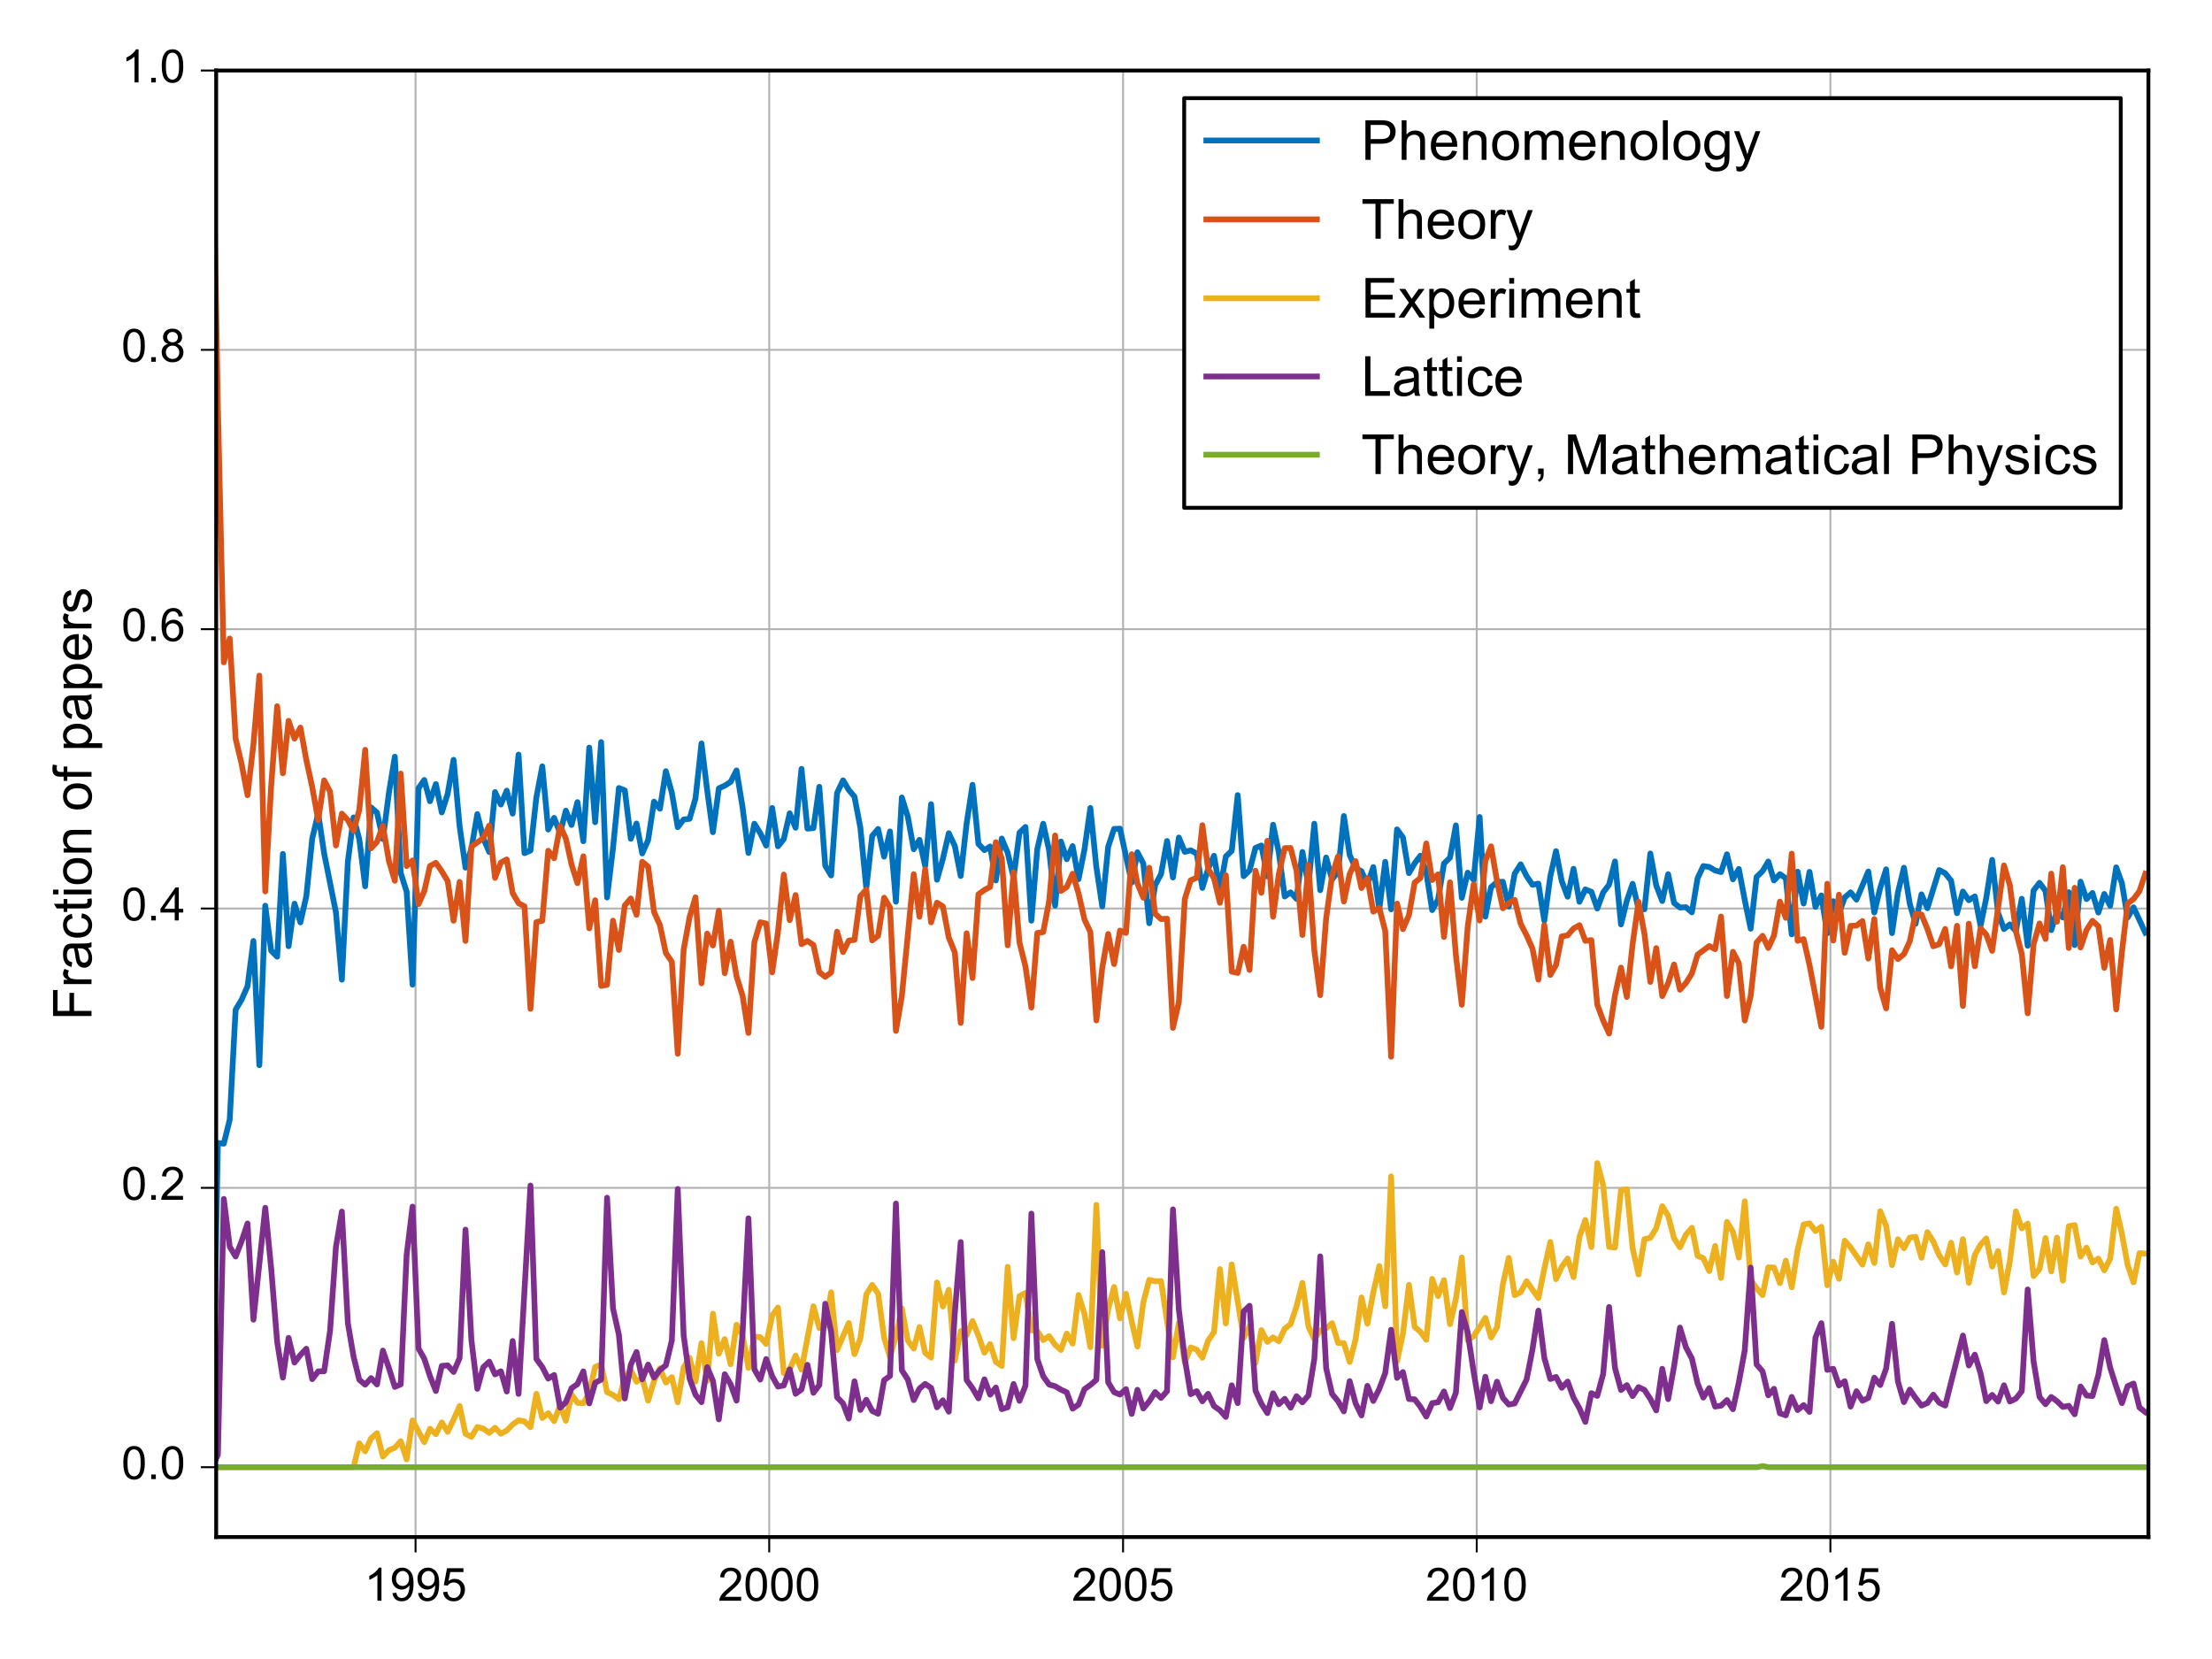 <svg xmlns="http://www.w3.org/2000/svg" xmlns:xlink="http://www.w3.org/1999/xlink" height="576" viewBox="0 0 576 432" width="768" stroke-linecap="butt" stroke-linejoin="round" xmlns:v="https://vecta.io/nano"><style><![CDATA[.B{stroke-linecap:butt}.C{stroke-linejoin:round}.D{stroke-linecap:square}.E{fill:none}.F{clip-path:url(#j)}.G{stroke-width:.5}.H{stroke:#000}.I{stroke:#b2b2b2}.J{stroke-width:1.5}.K{stroke-linejoin:miter}]]></style><g fill="#fff"><path d="M0 432h576V0H0z"/><path d="M56.293 400.24H559.44V18.36H56.293z"/></g><path d="M108.209 400.24V18.36" class="D E F G I"/><defs><path d="M0 0v4" id="A" class="B C G H"/></defs><use x="108.209" xlink:href="#A" y="400.24" class="G H"/><defs><path d="M37.25 0h-8.781v56q-3.172-3.016-8.328-6.047-5.156-3.031-9.25-4.547v8.5q7.375 3.469 12.891 8.391 5.516 4.938 7.813 9.578h5.656z" id="B" class="B C"/><path d="M5.469 16.547l8.453.781q1.063-5.953 4.094-8.641Q21.047 6 25.781 6q4.047 0 7.094 1.859 3.063 1.859 5.016 4.953 1.953 3.109 3.266 8.375 1.328 5.281 1.328 10.75 0 .578-.047 1.75-2.641-4.187-7.203-6.812-4.562-2.609-9.891-2.609-8.891 0-15.047 6.438-6.141 6.453-6.141 17 0 10.891 6.422 17.531Q17 71.875 26.656 71.875q6.984 0 12.766-3.766 5.797-3.75 8.797-10.719 3-6.953 3-20.141 0-13.719-2.984-21.844-2.969-8.125-8.859-12.375-5.875-4.25-13.781-4.25-8.406 0-13.734 4.656-5.312 4.672-6.391 13.109zm35.984 31.594q0 7.578-4.031 12.016-4.016 4.438-9.687 4.438-5.859 0-10.203-4.781-4.344-4.781-4.344-12.406 0-6.828 4.125-11.109 4.125-4.266 10.172-4.266 6.109 0 10.031 4.266 3.938 4.281 3.938 11.844z" id="C" class="B C"/><path d="M4.156 18.75l9.219.781q1.031-6.734 4.766-10.141Q21.875 6 27.156 6q6.344 0 10.734 4.781 4.391 4.797 4.391 12.703 0 7.516-4.219 11.859Q33.844 39.703 27 39.703q-4.25 0-7.672-1.937-3.406-1.922-5.359-5l-8.25 1.078 6.922 36.766H48.25v-8.406H19.672l-3.844-19.234q6.438 4.5 13.516 4.5 9.375 0 15.813-6.5 6.453-6.5 6.453-16.703 0-9.719-5.656-16.797-6.891-8.687-18.797-8.687-9.766 0-15.953 5.469-6.172 5.469-7.047 14.5z" id="D" class="B C"/></defs><g transform="matrix(.12 0 0 -.12 94.863 416.829)"><use xlink:href="#B"/><use x="55.615" xlink:href="#C"/><use x="111.23" xlink:href="#C"/><use x="166.846" xlink:href="#D"/></g><g class="G"><path d="M200.302 400.24V18.36" class="D E F I"/><use x="200.302" xlink:href="#A" y="400.24" class="H"/></g><defs><path d="M50.344 8.453V0H3.031q-.094 3.172 1.016 6.109 1.813 4.828 5.781 9.516 3.984 4.688 11.516 10.844 11.672 9.563 15.766 15.156 4.109 5.594 4.109 10.578 0 5.219-3.75 8.797-3.734 3.594-9.734 3.594-6.344 0-10.156-3.812-3.812-3.797-3.859-10.531l-9.031.922q.922 10.109 6.969 15.406 6.063 5.297 16.281 5.297 10.297 0 16.297-5.719Q50.25 60.453 50.25 52q0-4.297-1.766-8.453-1.75-4.141-5.828-8.734-4.078-4.594-13.547-12.594-7.922-6.641-10.172-9.016-2.234-2.359-3.703-4.75z" id="E" class="B C"/><path d="M4.156 35.297q0 12.703 2.609 20.438 2.609 7.75 7.75 11.938 5.156 4.203 12.969 4.203 5.766 0 10.109-2.328 4.344-2.312 7.172-6.687 2.844-4.359 4.453-10.641 1.609-6.266 1.609-16.922 0-12.594-2.594-20.328Q45.656 7.234 40.5 3q-5.141-4.219-13.016-4.219-10.344 0-16.25 7.422-7.078 8.938-7.078 29.094zm9.031 0q0-17.625 4.125-23.469Q21.438 6 27.484 6q6.063 0 10.188 5.859 4.125 5.859 4.125 23.438 0 17.688-4.125 23.484-4.125 5.813-10.281 5.813-6.047 0-9.672-5.125-4.531-6.531-4.531-24.172z" id="F" class="B C"/></defs><g transform="matrix(.12 0 0 -.12 186.956 416.829)"><use xlink:href="#E"/><use x="55.615" xlink:href="#F"/><use x="111.23" xlink:href="#F"/><use x="166.846" xlink:href="#F"/></g><g class="G"><path d="M292.445 400.24V18.36" class="D E F I"/><use x="292.445" xlink:href="#A" y="400.24" class="H"/></g><g transform="matrix(.12 0 0 -.12 279.098 416.829)"><use xlink:href="#E"/><use x="55.615" xlink:href="#F"/><use x="111.23" xlink:href="#F"/><use x="166.846" xlink:href="#D"/></g><g class="G"><path d="M384.537 400.24V18.36" class="D E F I"/><use x="384.537" xlink:href="#A" y="400.24" class="H"/></g><g transform="matrix(.12 0 0 -.12 371.191 416.829)"><use xlink:href="#E"/><use x="55.615" xlink:href="#F"/><use x="111.23" xlink:href="#B"/><use x="166.846" xlink:href="#F"/></g><g class="G"><path d="M476.63 400.24V18.36" class="D E F I"/><use x="476.63" xlink:href="#A" y="400.24" class="H"/></g><g transform="matrix(.12 0 0 -.12 463.283 416.829)"><use xlink:href="#E"/><use x="55.615" xlink:href="#F"/><use x="111.23" xlink:href="#B"/><use x="166.846" xlink:href="#D"/></g><path d="M56.293 382.055H559.44" class="D E F G I"/><defs><path d="M0 0h-4" id="G" class="B C G H"/></defs><use x="56.293" xlink:href="#G" y="382.055" class="G H"/><defs><path d="M9.078 0v10.016h10.016V0z" id="H" class="B C"/></defs><g transform="matrix(.12 0 0 -.12 31.613 385.157)"><use xlink:href="#F"/><use x="55.615" xlink:href="#H"/><use x="83.398" xlink:href="#F"/></g><g class="G"><path d="M56.293 309.316H559.44" class="D E F I"/><use x="56.293" xlink:href="#G" y="309.316" class="H"/></g><g transform="matrix(.12 0 0 -.12 31.613 312.418)"><use xlink:href="#F"/><use x="55.615" xlink:href="#H"/><use x="83.398" xlink:href="#E"/></g><g class="G"><path d="M56.293 236.577H559.44" class="D E F I"/><use x="56.293" xlink:href="#G" y="236.577" class="H"/></g><defs><path d="M32.328 0v17.141H1.266v8.063l32.672 46.375h7.172V25.203h9.672v-8.062h-9.672V0zm0 25.203v32.266L9.906 25.203z" id="I" class="B C"/></defs><g transform="matrix(.12 0 0 -.12 31.613 239.679)"><use xlink:href="#F"/><use x="55.615" xlink:href="#H"/><use x="83.398" xlink:href="#I"/></g><g class="G"><path d="M56.293 163.838H559.44" class="D E F I"/><use x="56.293" xlink:href="#G" y="163.838" class="H"/></g><defs><path d="M49.75 54.047l-8.734-.672q-1.172 5.172-3.312 7.516-3.578 3.766-8.797 3.766-4.203 0-7.375-2.344-4.141-3.031-6.547-8.844-2.391-5.812-2.484-16.547 3.172 4.828 7.766 7.172 4.594 2.344 9.625 2.344 8.781 0 14.953-6.469 6.188-6.469 6.188-16.719 0-6.75-2.906-12.531-2.906-5.781-7.984-8.859-5.078-3.078-11.531-3.078-10.984 0-17.922 8.078Q3.766 14.938 3.766 33.5q0 20.75 7.656 30.172 6.688 8.203 18.016 8.203 8.453 0 13.844-4.734 5.406-4.734 6.469-13.094zM13.875 23.188q0-4.531 1.922-8.687 1.922-4.141 5.391-6.328Q24.656 6 28.469 6q5.563 0 9.563 4.484 4.016 4.5 4.016 12.219 0 7.422-3.969 11.688-3.953 4.281-9.953 4.281-5.953 0-10.109-4.281-4.141-4.266-4.141-11.203z" id="J" class="B C"/></defs><g transform="matrix(.12 0 0 -.12 31.613 166.94)"><use xlink:href="#F"/><use x="55.615" xlink:href="#H"/><use x="83.398" xlink:href="#J"/></g><g class="G"><path d="M56.293 91.099H559.44" class="D E F I"/><use x="56.293" xlink:href="#G" y="91.099" class="H"/></g><defs><path d="M17.672 38.813q-5.469 2.016-8.109 5.719-2.625 3.719-2.625 8.891 0 7.813 5.609 13.125 5.625 5.328 14.938 5.328 9.375 0 15.094-5.453 5.719-5.437 5.719-13.25 0-4.984-2.625-8.672-2.609-3.672-7.922-5.687 6.594-2.141 10.031-6.937 3.438-4.781 3.438-11.422 0-9.172-6.5-15.422-6.484-6.25-17.078-6.25-10.594 0-17.094 6.266-6.5 6.281-6.5 15.656 0 6.984 3.547 11.688 3.547 4.719 10.078 6.422zm-1.75 14.906q0-5.078 3.266-8.312 3.281-3.219 8.5-3.219 5.078 0 8.328 3.188 3.25 3.203 3.25 7.844 0 4.844-3.359 8.141-3.344 3.297-8.312 3.297-5.031 0-8.359-3.234-3.312-3.219-3.312-7.703zm-2.828-33.062q0-3.766 1.781-7.281 1.781-3.516 5.297-5.453Q23.688 6 27.734 6q6.297 0 10.391 4.047 4.109 4.063 4.109 10.313 0 6.344-4.219 10.5-4.219 4.156-10.578 4.156-6.203 0-10.281-4.109-4.062-4.094-4.062-10.25z" id="K" class="B C"/></defs><g transform="matrix(.12 0 0 -.12 31.613 94.201)"><use xlink:href="#F"/><use x="55.615" xlink:href="#H"/><use x="83.398" xlink:href="#K"/></g><g class="G"><path d="M56.293 18.36H559.44" class="D E F I"/><use x="56.293" xlink:href="#G" y="18.36" class="H"/></g><g transform="matrix(.12 0 0 -.12 31.613 21.462)"><use xlink:href="#B"/><use x="55.615" xlink:href="#H"/><use x="83.398" xlink:href="#F"/></g><defs><path d="M8.203 0v71.578H56.5v-8.437H17.672V40.969h33.594v-8.453H17.672V0z" id="L" class="B C"/><path d="M6.5 0v51.859h7.906V44q3.031 5.516 5.594 7.266 2.563 1.766 5.641 1.766 4.438 0 9.031-2.828l-3.031-8.156q-3.219 1.906-6.437 1.906-2.891 0-5.187-1.734-2.297-1.734-3.266-4.812-1.469-4.687-1.469-10.25V0z" id="M" class="B C"/><path d="M40.438 6.391Q35.547 2.25 31.031.531q-4.516-1.703-9.687-1.703-8.547 0-13.141 4.172-4.594 4.172-4.594 10.672 0 3.813 1.734 6.953 1.734 3.156 4.547 5.063 2.813 1.906 6.328 2.875 2.578.688 7.813 1.328 10.641 1.266 15.672 3.016.047 1.813.047 2.297 0 5.375-2.5 7.578-3.359 2.969-10 2.969-6.203 0-9.156-2.172-2.953-2.172-4.375-7.687l-8.594 1.172q1.172 5.516 3.859 8.906 2.688 3.391 7.766 5.219 5.078 1.844 11.766 1.844 6.641 0 10.781-1.562 4.156-1.562 6.109-3.937 1.953-2.359 2.734-5.984.438-2.234.438-8.094V21.734q0-12.266.563-15.516.563-3.234 2.234-6.219h-9.187q-1.359 2.734-1.75 6.391zm-.734 19.641q-4.797-1.953-14.359-3.328-5.422-.781-7.672-1.766-2.234-.969-3.469-2.844-1.219-1.875-1.219-4.172 0-3.516 2.656-5.859 2.672-2.344 7.797-2.344 5.078 0 9.031 2.219 3.953 2.219 5.813 6.078 1.422 2.984 1.422 8.781z" id="N" class="B C"/><path d="M40.438 19l8.641-1.125q-1.422-8.937-7.266-14-5.828-5.047-14.328-5.047-10.641 0-17.109 6.953-6.469 6.969-6.469 19.953 0 8.391 2.781 14.688 2.781 6.313 8.469 9.453 5.688 3.156 12.391 3.156 8.438 0 13.813-4.281 5.375-4.266 6.891-12.125l-8.547-1.328q-1.219 5.234-4.328 7.859-3.094 2.641-7.5 2.641-6.641 0-10.797-4.766-4.141-4.75-4.141-15.047 0-10.453 4-15.187 4.016-4.734 10.453-4.734 5.172 0 8.641 3.172Q39.5 12.406 40.438 19z" id="O" class="B C"/><path d="M25.781 7.859L27.047.094q-3.703-.781-6.641-.781-4.781 0-7.422 1.516-2.625 1.516-3.703 3.984-1.078 2.469-1.078 10.375v29.828H1.766v6.844h6.438v12.844l8.734 5.266V51.859h8.844v-6.844h-8.844V14.703q0-3.766.469-4.844.469-1.062 1.516-1.703 1.047-.641 3-.641 1.469 0 3.859.344z" id="P" class="B C"/><path d="M6.641 61.469v10.109h8.797V61.469zM6.641 0v51.859h8.797V0z" id="Q" class="B C"/><path d="M3.328 25.922q0 14.406 8 21.344 6.688 5.766 16.313 5.766 10.688 0 17.469-7.016 6.797-7 6.797-19.359 0-10-3-15.75-3-5.734-8.75-8.906-5.734-3.172-12.516-3.172-10.891 0-17.609 6.984-6.703 6.984-6.703 20.109zm9.031 0q0-9.953 4.344-14.906 4.344-4.953 10.938-4.953 6.547 0 10.891 4.969 4.344 4.984 4.344 15.188 0 9.625-4.375 14.578-4.375 4.953-10.859 4.953-6.594 0-10.937-4.937-4.344-4.922-4.344-14.891z" id="R" class="B C"/><path d="M6.594 0v51.859H14.5v-7.375q5.719 8.547 16.5 8.547 4.688 0 8.625-1.687 3.938-1.687 5.891-4.422 1.953-2.734 2.734-6.484.484-2.453.484-8.547V0h-8.797v31.547q0 5.375-1.031 8.031-1.016 2.656-3.625 4.234-2.609 1.594-6.125 1.594-5.625 0-9.703-3.562-4.078-3.562-4.078-13.516V0z" id="S" class="B C"/><path d="M8.688 0v45.016H.922v6.844h7.766v5.516q0 5.219.938 7.766 1.266 3.422 4.453 5.531 3.203 2.125 8.969 2.125 3.719 0 8.203-.875l-1.312-7.656q-2.734.484-5.187.484-4 0-5.656-1.719-1.656-1.703-1.656-6.391v-4.781h10.109v-6.844H17.438V0z" id="T" class="B C"/><path d="M6.594-19.875v71.734h8v-6.734q2.844 3.953 6.406 5.922 3.563 1.984 8.641 1.984 6.641 0 11.719-3.422 5.078-3.422 7.656-9.656 2.594-6.219 2.594-13.641 0-7.953-2.859-14.328-2.844-6.375-8.297-9.766Q35.016-1.172 29-1.172q-4.391 0-7.891 1.859-3.484 1.859-5.734 4.688v-25.25zm7.953 45.516q0-10.016 4.047-14.797 4.063-4.781 9.828-4.781 5.859 0 10.031 4.953 4.172 4.953 4.172 15.359 0 9.906-4.078 14.828-4.078 4.938-9.734 4.938-5.625 0-9.953-5.25-4.312-5.25-4.312-15.25z" id="U" class="B C"/><path d="M42.094 16.703l9.078-1.125q-2.141-7.953-7.953-12.359-5.812-4.391-14.844-4.391-11.375 0-18.047 7-6.672 7.016-6.672 19.656 0 13.094 6.734 20.313 6.75 7.234 17.484 7.234 10.406 0 17-7.078 6.594-7.078 6.594-19.922 0-.781-.047-2.344H12.75q.484-8.547 4.828-13.094 4.344-4.531 10.844-4.531 4.828 0 8.25 2.531 3.422 2.547 5.422 8.109zM13.234 30.906h28.953q-.578 6.547-3.312 9.813-4.203 5.078-10.891 5.078-6.062 0-10.187-4.047-4.125-4.047-4.562-10.844z" id="V" class="B C"/><path d="M3.078 15.484l8.688 1.359q.734-5.219 4.078-8 3.344-2.781 9.359-2.781 6.047 0 8.969 2.453 2.938 2.469 2.938 5.797 0 2.969-2.594 4.688-1.797 1.172-8.984 2.969-9.656 2.453-13.391 4.234-3.734 1.781-5.672 4.922-1.922 3.156-1.922 6.969 0 3.453 1.578 6.406 1.594 2.969 4.328 4.922 2.047 1.5 5.578 2.547 3.547 1.063 7.609 1.063 6.094 0 10.703-1.766 4.625-1.75 6.813-4.766 2.203-3 3.031-8.016l-8.594-1.172q-.578 4-3.391 6.234-2.812 2.25-7.937 2.25-6.047 0-8.641-2-2.594-2-2.594-4.687 0-1.703 1.078-3.078 1.078-1.406 3.375-2.344 1.313-.484 7.766-2.234 9.328-2.5 13-4.094 3.688-1.578 5.781-4.609 2.109-3.016 2.109-7.516 0-4.391-2.562-8.281-2.562-3.875-7.406-6-4.828-2.125-10.922-2.125-10.109 0-15.406 4.203-5.297 4.203-6.766 12.453z" id="W" class="B C"/></defs><g transform="matrix(0 -.14 -.14 0 23.83 265.712)"><use xlink:href="#L"/><use x="61.084" xlink:href="#M"/><use x="94.385" xlink:href="#N"/><use x="150" xlink:href="#O"/><use x="200" xlink:href="#P"/><use x="227.783" xlink:href="#Q"/><use x="250" xlink:href="#R"/><use x="305.615" xlink:href="#S"/><use x="361.23" xlink:href="#AS"/><use x="389.014" xlink:href="#R"/><use x="444.629" xlink:href="#T"/><use x="472.412" xlink:href="#AS"/><use x="500.195" xlink:href="#U"/><use x="555.811" xlink:href="#N"/><use x="611.426" xlink:href="#U"/><use x="667.041" xlink:href="#V"/><use x="722.656" xlink:href="#M"/><use x="755.957" xlink:href="#W"/></g><g class="D E"><g class="J"><path d="M45.997 382.055h7.718l1.513-3.869 1.513-80.56 1.537.183 1.537-6.243 1.538-28.653 1.538-2.546 1.563-3.547 1.538-11.791 1.539 32.342 1.539-41.535 1.538 11.701 1.563 1.581 1.488-26.763 1.488 24.035 1.537-11.072 1.537 4.869 1.538-6.79 1.538-15.006 1.563-6.596 1.538 10.393 3.079 15.404 1.538 17.512 1.563-30.707 1.488-11.544 1.488 5.642 1.537 12.295 1.537-20.55 1.538 1.372 1.538 6.883 1.563-12.018 1.538-9.439 1.539 30.291 1.539 4.847 1.538 24.227 1.563-51.166 1.488-2.133 1.488 5.536 1.537-4.466 1.537 7.379 1.538-4.852 1.538-8.856 1.563 17.256 1.538 10.836 1.539-4.976 1.539-8.98 1.538 6.263 1.563 3.62 1.513-15.615 1.513 3.254 1.537-3.622 1.537 5.99 1.538-15.375 1.538 25.667 1.563-.689 1.538-13.858 1.539-8.071 1.539 16.465 1.538-3.045 1.563 3.937 1.488-5.82 1.488 3.738 1.537-5.953 1.537 10.186 1.538-24.384 1.538 19.431 1.563-20.855 1.538 40.46 1.539-12.791 1.539-15.719 1.538.604 1.563 12.617 1.488-3.982 1.488 7.802 1.537-3.473 1.537-10.025 1.538 1.848 1.538-9.767 1.563 5.609 1.538 8.962 1.539-2.005 1.539-.174 1.538-5.284 1.563-14.337 1.488 12.236 1.488 10.877 1.537-11.419 1.537-.709 1.538-.967 1.538-2.998 1.563 9.547 1.538 11.941 1.539-7.605 1.539 2.454 1.538 3.228 1.563-9.784 1.513 9.975 1.513-1.873 1.537-6.728 1.537 3.779 1.538-15.337 1.538 15.555 1.563-.138 1.538-10.745 1.539 20.527 1.539 2.561 1.538-21.454 1.563-3.326 1.488 2.504 1.488 1.773 1.537 8.068 1.537 15.77 1.538-13.645 1.538-1.799 1.563 7.211 1.538-6.573 1.539 18.313 1.539-27.148 1.538 4.917 1.563 8.555 1.488-2.454 1.488 6.836 1.537-16.114 1.537 19.674 1.538-5.437 1.538-6.677 1.563 3.311 1.538 7.837 1.539-13.633 1.539-10.128 1.538 15.386 1.563 1.636 1.488-.96 1.488 8.857 1.537-10.921 1.537 3.68 1.538 6.53 1.538-11.729 1.563-1.502 1.538 24.412 1.539-18.664 1.539-6.585 1.538 6.916 1.563 14.421 1.513-16.704 1.513 4.604 1.537-3.409 1.537 8.621 1.538-7.695 1.538-10.857 1.563 15.397 1.538 10.25 1.539-15.554 1.539-4.631 1.538-.082 3.051 14.053 1.488-7.901 1.537 2.93 1.537 15.551 1.538-9.945 1.538-2.838 1.563-8.628 1.538 9.504 1.539-10.411 1.539 3.732 1.538-.399 1.563.845 1.488 8.951 1.488-4.97 1.537-3.41 1.537 8.89 1.538-8.691 1.538-1.492 1.563-14.499 1.538 21.114 1.539-1.491 1.539-5.869 1.538-.634 1.563 8.039 1.488-13.444 1.487 7.182 1.537 11.511 1.538-1.092 1.538 1.708 1.538-12.224 1.563 8.707 1.538-16.064 1.538 17.315 1.539-8.517 1.539 5.727 1.563-2.023 1.513-14.503 1.512 10.145 1.537 3.453 1.538.78 1.538 3.459 1.538-4.537 1.563 11.018 1.538-12.387 1.538 12.371 1.539-20.825 1.539 2.095 1.563 9.304 1.488-2.544 1.487-2.003 1.537 4.345 1.538 9.831 1.538-2.757 1.538-9.366 1.563-1.549 1.538-8.395 1.538 18.874 1.539-6.563 1.539 1.865 1.563-16.358 1.488 25.962 1.487-7.687 1.537-1.314 1.538-.11 1.538 6.466 1.538-8.553 1.563-2.444 1.538 3.069 1.538 2.263 1.539-.297 1.539 9.649 1.563-11.567 1.488-6.543 1.487 7.811 1.537 4.058 1.538-7.273 1.538 8.606 1.538-3.244 1.563.628 1.538 4.361 1.538-4.195 1.539-2.018 1.539-6.056 1.563 16.409 1.513-6.155 1.512-4.426 1.537 6.502 1.538.143 1.538-14.539 1.538 8.316 1.563 4.061 1.538-6.991 1.538 7.497 1.539 1.194 1.539-.092 1.563 1.339 1.488-8.895 1.487-3.154 1.537.225 1.538.918 1.538.416 1.538-4.639 1.563 6.529 1.538-2.702 1.538 8.098 1.539 7.46 1.539-13.475 1.563-1.516 1.488-2.503 1.487 4.928 1.537-1.632 1.538 1.06 1.538 14.621 1.538-16.335 1.563 8.29 1.538-8.234 1.538 9.119 1.539-2.989 1.539 9.874 1.563-8.373 1.488 3.149 1.487-4.111 1.537-1.344 1.538 1.897 3.076-7.327 1.563 10.683 1.538-6.376 1.538-4.875 1.539 16.618 1.539-10.625 1.563-6.408 1.513 9.371 1.512 5.253 1.537-7.691 1.538 3.606 3.076-9.93 1.563.833 1.538 1.921 1.538 8.49 1.539-5.648 1.539 2.263 1.563-.994 1.488 7.674 1.487-7.229 1.537-9.953 1.538 13.78 1.538 4.232 1.538-1.214 1.563 1.753 1.538-8.428 1.538 12.258 1.539-14.42 1.539-1.989 1.563 2.11 1.488 10.215 1.487-4.804 1.537 1.511 1.538-6.592 1.538 13.779 1.538-16.523 1.563 4.537 1.538-1.587 1.538 5.106 1.539-4.857 1.539 3.086 1.563-10.003 1.488 4.112 1.487 8.959 1.537-2.669 3.076 6.615" stroke="#0072bd" class="F"/><path d="M45.997 18.36h7.718l1.513 3.869 1.513 83.807 1.537 66.432 1.537-6.194 1.538 26.095 1.538 6.471 1.563 8.229 1.538-13.265 1.539-17.879 1.539 56.21 1.538-27.444 1.563-20.787 1.488 17.469L75.15 187.7l1.537 4.647 1.537-2.887 1.538 8.41 1.538 7.081 1.563 8.627 1.538-10.374 1.539 2.916 1.539 14.05 1.538-8.298 1.563 1.681 1.488 2.789 1.488-5.438 1.537-15.656 1.537 25.652 1.538-1.685 1.538-4.171 1.563 9.138 1.538 5.17 1.539-27.913 1.539 24.088 1.538-1.463 1.563 11.362 1.488-3.342 1.488-6.577 1.537-.834 1.537 2.212 1.538 2.546 1.538 10.332 1.563-10.116 1.538 15.369 1.539-24.551 3.078-2.223 1.563-3.255 1.513 13.613 1.513-3.994 1.537-.812 1.537 8.751 1.538 2.651 1.538.806 1.563 26.7 1.538-22.59 1.539-.355 1.539-18.231 1.538 1.942 1.563-8.357 1.488 3.219 1.488 6.771 1.537 4.871 1.537-7.005 1.538 18.777 1.538-7.326 1.563 22.318 1.538-.302 1.539-16.697 1.539 7.63 1.538-11.598 1.563-1.817 1.488 4.278 1.488-13.836 1.537 1.295 1.537 11.784 1.538 3.42 1.538 7.275 1.563 2.285 1.538 23.941 1.539-27.126 1.539-8.463 1.538-5.146 1.563 22.398 1.488-12.943 1.488 3.088 1.537-9.072 1.537 16.281 1.538-8.193 1.538 9.018 1.563 5.033 1.538 9.711 1.539-23.602 1.539-5.227 1.538.346 1.563 12.704 1.513-10.578 1.513-14.889 1.537 11.86 1.537-6.524 1.538 12.796 1.538-.847 1.563 1.043 1.538 7.101 1.539 1.188 1.539-1.12 1.538-10.63 1.563 5.302 1.488-2.974 1.488-.193 1.537-11.392 1.537-1.704 1.538 13.242 1.538-1.195 1.563-9.932 1.538 2.556 1.539 32.139 1.539-9.049 3.102-31.766 1.488 11.077 1.488-12.346 1.537 13.812 1.537-5.13 1.538.984 1.538 8.091 1.563 3.871 1.538 18.366 1.539-23.34 1.539 11.663 1.538-21.822 1.563-1.124 1.488-.785 1.488-11.649 1.537 4.227 1.537 22.625 1.538-19.043 1.538 18.306 1.563 6.277 1.538 10.677 1.539-19.437 1.539-.228 1.538-8.052 1.563-17.107 1.513 14.471 1.513-1.027 1.537-3.477 1.537 5.131 1.538 6.782 1.538 3.256 1.563 23.043 1.538-13.737 1.539-8.78 1.539 7.835 1.538-8.733 1.563.61 1.488-20.505 1.488 7.645 1.537 3.71 1.537-7.81 1.538 11.967 1.538 1.389 1.563-.099 1.538 28.443 1.539-6.736 1.539-26.809 1.538-4.901 1.563-.651 1.488-13.692 1.488 11.371 1.537 2.456 1.537 6.394 1.538-7.198 1.538 25.117 1.563.344 1.538-6.826 1.539 6.031 1.539-25.841 1.538 5.769 1.563-13.553 1.488 19.78 1.487-11.06 1.537-6.809 1.538-.032 1.538 5.918 1.538 16.738 1.563-18.268 1.538 22.249 1.538 11.685 1.539-20.044 1.539-11.09 1.563-5.015 1.513 11.77 1.512-7.149 1.537-3.377 1.538 7.014 1.538-2.609 1.538 8.756 1.563-.964 1.538 5.983 1.538 32.751 1.539-39.873 1.539 6.657 1.563-3.661 1.488-8.474 1.487-1.179 1.537-9.015 1.538 9.536 1.538-1.487 1.538 16.322 1.563-14.257 1.538 18.99 1.538 12.921 1.539-20.391 1.539-10.96 1.563 9.399 1.488-15.524 1.487-3.788 1.537 8.991 1.538 7.148 1.538-1.339 1.538-.856 1.563 6.243 1.538 2.983 1.538 3.464 1.539 8.097 1.539-14.24 1.563 13.001 1.488-2.603 1.487-7.434 1.537-.284 1.538-1.769 1.538-.869 1.538 4.087 1.563-.203 1.538 16.801 1.538 4.152 1.539 3.388 1.539-10.018 1.563-7.167 1.513 7.649 1.512-13.79 1.537-10.988 1.538 8.329 1.538 12.538 1.538-8.81 1.563 12.503 1.538-3.38 1.538-4.858 1.539 6.583 1.539-1.741 1.563-2.489 1.488-4.903 3.024-2.255 1.538.819 1.538-8.503 1.538 20.71 1.563-11.518 1.538 2.971 1.538 14.927 1.539-6.367 1.539-13.927 1.563-1.776 1.488 3.183 1.487-3.279 1.537-8.805 1.538 4.238 1.538-16.733 1.538 22.703 1.563-.438 1.538 6.76 3.078 16.083 1.539-37.263 1.563 14.782 1.488-11.946 1.487 15.154 1.537-7.028 1.538-.063 1.538-1.194 1.538 9.772 1.563-10.296 1.538 17.948 1.538 5.326 1.539-15.15 1.539 2.302 1.563-1.287 1.513-3.319 1.512-7.223 1.537.223 1.538 3.749 1.538 4.538 1.538-.556 1.563-3.97 1.538 9.745 1.538-10.566 1.539 20.877 1.539-21.426 1.563 11.093 1.488-9.884 1.487 1.631 1.537 4.239 3.076-22.253 1.538 5.196 1.563 11.912 1.538 5.968 1.538 15.446 1.539-18.032 1.539-5.374 1.563 4.054 1.488-17.02 1.487 12.526 1.537-14.207 1.538 21.039 1.538-15.678 1.538 15.554 1.563-4.576 1.538-2.385 1.538 1.436 1.539 10.824 1.539-7.257 1.563 18.096 1.488-14.95 1.487-12.64 1.537-1.171 1.538-2.071 1.538-4.515" stroke="#d95319" class="F"/><path d="M45.997 382.055h46.074l1.488-6.211 1.537 2.078 1.537-3.392 1.538-1.346 1.538 6.11 1.563-1.666 1.538-.643 1.539-1.712 1.539 4.735 1.538-10.148 3.051 5.673 1.488-3.494 1.537 1.418 1.537-3.057 1.538 2.452 1.538-3.198 1.563-3.535 1.538 7.26 1.539.767 1.539-2.56 1.538.413 1.563 1.116 1.513-1.333 1.513 1.556 1.537-.84 1.537-1.578 1.538-1.06 1.538.262 1.563 1.516 1.538-8.701 1.539 6.301 1.539-1.231 1.538 2.04 1.563-4.092 1.488 4.015 1.488-6.86 1.537 2.165 1.537.135 1.538-2.742 1.538-6.742 1.563-.608 1.538 7.193 1.539.716 1.539 1.139 1.538-5.576 1.563-1.988 1.488 3.004 1.488-1.079 1.537 6.006 1.537-5.132 1.538-3.291 1.538 3.699 1.563-1.407 1.538 6.541 1.539-9.07 1.539-2.506 1.538 6.183 1.563-9.991 1.488 9.818 1.488-17.504 1.537 10.441 1.537-3.813 1.538 6.545 1.538-10.288 1.563 2.8 1.538 8.44 1.539-8.121 1.539.117 1.538 1.768 1.563-7.396 1.513-2.09 1.513 17.063 1.537-.959 1.537-3.607 1.538 3.669 3.102-16.493 1.538 5.69 1.539-.564 1.539-8.762 1.538 15.057 3.051-7.068 1.488 8.126 1.537-4.128 1.537-11.402 1.538-2.514 1.538 2.249 1.563 11.458 1.538 5.142 1.539-5.571 1.539-7.2 1.538 8.396 1.563 2.111 1.488-5.619 1.488 6.727 1.537 1.251 1.537-19.591 1.538 6.286 1.538-4.381 1.563 18.49 1.538-7.707 1.539 1.054 1.539-3.683 1.538 3.801 1.563 4.453 1.488-2.261 1.488 4.663 1.537 1.053 1.537-25.811 1.538 18.571 1.538-10.959 1.563-.812 1.538 9.703 1.539.214 1.539 2.347 1.538-1.022 1.563 2.247 1.513 1.347 1.513-4.279 1.537 2.624 1.537-12.682 1.538 4.924 1.538 8.691 1.563-37.08 1.538 36.712 1.539-9.549 1.539-5.767 1.538 8.179 1.563-6.407 1.488 7.214 1.488 6.536 1.537-11.506 1.537-5.866 1.538.381 1.538-.073 1.563 10.491 1.538 9.381 1.539-9.004 1.539 10.342 1.538-3.931 1.563.584 1.488 2.116 1.488-4.46 1.537-2.244 1.537-16.375 1.538 14.154 1.538-15.389 3.102 19.116 1.539-3.07 1.539 9.623 1.538-8.551 1.563 3.064 1.488-1.178 1.487 1.016 1.537-3.279 1.538-1.194 1.538-4.624 1.538-6.113 1.563 11.36 1.538 3.326 1.538-2.301 1.539-.532 1.539-1.365 1.563 5.135 1.513.095 1.512 4.876 1.537-5.863 1.538-10.932 1.538 6.852 1.538-8.156 1.563-6.88 1.538 10.488 1.538-33.834 1.539 48.163 1.539-7.243 1.563-12.662 1.488 10.945 1.487 1.25 1.537 2.108 1.538-15.872 1.538 4.482 1.538-4.157 1.563 11.487 1.538-6.593 1.538-10.79 1.539 21.599 1.539-1.114 1.563-2.321 1.488-2.438 1.487 5.109 1.537-2.596 1.538-11.239 1.538-6.887 1.538 9.702 1.563-.786 1.538-2.85 3.078 4.417 1.539-7.716 1.563-6.92 1.488 9.686 1.487-3.205 1.537-2.164 1.538 4.842 1.538-10.507 1.538-4.372 1.563 7.063 1.538-21.88 1.538 5.781 1.539 16.04 1.539.158 1.563-14.94 1.513-.225 1.512 15.367 1.537 6.82 1.538-9.198 1.538-.347 1.538-2.5 1.563-5.728 1.538 2.477 1.538 5.909 1.539 2.31 1.539-3.27 1.563-1.823 1.488 7.327 1.487.606 1.537 3.353 1.538-6.545 1.538 8.331 1.538-14.611 1.563 2.602 1.538 6.726 1.538-14.663 1.539 20.435 1.539 2.188 1.563 1.786 1.488-7.224 1.487.053 1.537 4.049 1.538-5.828 1.538 6.922 1.538-9.805 1.563-6.556 1.538-.294 1.538 2.006 1.539-1.109 1.539 15.229 1.563-6.132 1.488 4.461 1.487-9.933 1.537 1.752 3.076 4.489 1.538-5.311 1.563 4.879 1.538-13.482 1.538 3.825 1.539 10.205 1.539-6.728 1.563 2.346 1.513-2.787 1.512-.199 1.537 5.47 1.538-6.689 1.538 2.455 1.538 3.579 1.563 2.387 1.538-5.661 1.538 7.761 1.539-8.688 1.539 11.374 1.563-7.269 1.488-2.655 1.487-1.655 1.537 7.347 1.538-4.035 1.538 10.78 1.538-8.201 1.563-12.924 1.538 4.422 1.538-1.235 1.539 13.662 1.539-1.836 1.563-8.061 1.488 8.695 1.487-8.813 1.537 11.2 1.538-14.167 1.538-.299 1.538 8.199 1.563-2.312 1.538 3.846 1.538-1.017 1.539 3.063 1.539-3.044 1.563-12.998 1.488 6.545 1.487 8.109 1.537 4.512 1.538-7.599 1.538.127" stroke="#edb120" class="F"/><path d="M45.997 382.055h9.232l1.513-3.247 1.537-66.615 1.537 12.437 1.538 2.558 1.538-3.925 1.563-4.682 1.538 25.057 3.079-29.138 1.538 15.743 1.563 19.207 1.488 9.293 1.488-10.362 1.537 6.425 1.537-1.982 1.538-1.62 1.538 7.925 1.563-2.031 1.538-.02 1.539-10.503 1.539-21.867 1.538-9.214 1.563 29.026 1.488 8.756 1.488 6.008 1.537 1.283 1.537-1.71 1.538 1.658 1.538-8.823 1.563 4.545 1.538 4.911 1.539-.666 1.539-33.67 1.538-12.617 1.563 36.955 1.488 2.652 1.488 4.536 1.537 3.881 1.537-6.535 1.538-.147 1.538 1.722 1.563-3.605 1.538-33.466 1.539 28.761 1.539 12.699 1.538-5.612 1.563-1.48 1.513 3.335 1.513-.816 1.537 5.275 1.537-13.163 1.538 13.784 3.102-54.261 1.538 45.15 1.539 2.124 1.539 2.997 1.538-.937 1.563 8.511 1.488-1.414 1.488-3.65 1.537-1.082 1.537-3.316 1.538 8.349 1.538-5.364 1.563-.856 1.538-47.351 1.539 28.772 1.539 6.95 1.538 16.571 1.563-8.813 1.488-3.3 1.488 7.113 1.537-3.828 1.537 3.372 1.538-1.977 1.538-1.206 1.563-6.487 1.538-39.443 1.539 38.202 1.539 11.143 1.538 4.247 1.563 1.93 1.488-9.111 1.488 3.539 1.537 10.051 1.537-11.758 1.538 2.614 1.538 4.268 1.563-17.38 1.538-30.092 1.539 39.328 1.539 2.656 1.538-5.342 1.563 4.476 1.513 2.694 1.513-.301 1.537-4.174 1.537 6.352 1.538-1.129 1.538-6.417 1.563 7.295 1.538-2.046 1.539-21.151 1.539 7.321 1.538 17.027 1.563 1.611 1.488 3.951 1.488-9.706 1.537 7.451 1.537-2.664 1.538 2.917 1.538.746 1.563-8.737 1.538-1.126 1.539-44.881 1.539 43.397 1.538 2.389 1.563 5.398 1.488-3.004 1.488-1.217 1.537 1.051 1.537 5.047 1.538-1.833 1.538 2.966 1.563-25.672 1.538-18.495 1.539 35.918 1.539 2.148 1.538 2.635 1.563-4.964 1.488 4.005 1.488-1.871 1.537 5.641 1.537-.494 1.538-6.058 1.538 4.383 1.563-3.962 1.538-44.792 1.539 37.887 1.539 4.466 1.538 2.159 1.563.44 1.513.885 1.513.701 1.537 4.262 1.537-1.07 1.538-4.012 1.538-1.09 1.563-1.36 1.538-33.225 1.539 33.883 1.539 2.563 1.538.636 1.563-1.424 1.488 6.459 1.488-6.281 1.537 4.867 1.537-1.875 1.538-2.402 1.538 1.522 1.563-1.764 1.538-47.328 1.539 26.151 1.539 12.735 1.538 9.231 1.563-.778 1.488 2.626 1.488-1.941 1.537 3.198 1.537 1.091 1.538 1.735 1.538-8.236 1.563 4.628 1.538-23.877 1.539-1.47 1.539 22.088 1.538 3.416 1.563 2.45 1.488-5.158 1.487 2.861 1.537-1.422 1.538 2.318 1.538-3.001 1.538 1.599 1.563-1.8 1.538-9.512 1.538-26.699 1.539 29.094 1.539 6.728 1.563 1.903 1.513 2.638 1.512-7.872 1.537 5.787 1.538 3.137 1.538-7.701 1.538 3.937 1.563-3.173 1.538-4.083 1.538-11.288 1.539 12.535 1.539-1.509 1.563 7.019 1.488.073 1.487 1.932 1.537 2.562 1.538-3.495 1.538-.238 1.538-2.8 1.563 4.32 1.538-4.002 1.538-21.005 1.539 5.356 1.539 10.21 1.563 9.28 1.488-8 1.487 6.366 1.537-5.081 1.538 4.201 1.538 1.76 1.538-.293 3.102-6.215 1.538-7.864 1.539-10.079 1.539 12.308 1.563 5.487 1.488-.54 1.487 2.828 1.537-1.611 1.538 4.199 1.538 2.77 1.538 3.529 1.563-7.488 1.538.717 1.538-5.738 1.539-17.411 1.539 15.916 1.563 5.698 1.513-1.269 1.512 2.849 1.537-2.334 1.538.726 1.538 2.348 1.538 2.994 1.563-10.836 1.538 7.894 1.538-8.548 1.539-10.087 1.539 5.103 1.563 2.973 1.488 6.472 1.487 3.681 1.537-2.456 1.538 4.808 1.538-.244 1.538-1.46 1.563 2.387 1.538-6.994 1.538-8.362 1.539-21.527 1.539 25.214 1.563 1.807 1.488 6.244 1.487-1.702 1.537 6.387 1.538.53 1.538-4.81 1.538 3.438 1.563-1.296 1.538 1.768 1.538-19.356 1.539-3.754 1.539 12.16 1.563-.276 1.488 4.336 1.487-1.11 1.537 6.621 1.538-4.01 1.538 2.48 1.538-.732 1.563-5.267 1.538 1.909 1.538-4.275 1.539-11.673 1.539 15.051 1.563 5.349 1.513-3.264 1.512 2.169 1.537 1.999 1.538-.665 1.538-2.178 1.538 2.091 1.563.751 4.616-18.231 1.539 7.79 1.563-2.829 1.488 4.864 1.487 7.252 1.537-1.633 1.538 1.748 1.538-4.251 1.538 4.219 1.563-.741 1.538-1.961 1.538-26.469 1.539 18.79 1.539 9.2 1.563 1.897 1.488-1.89 1.487 1.091 1.537 1.496 1.538-.28 1.538 2.199 1.538-7.231 1.563 2.351 1.538.126 1.538-5.525 1.539-9.031 1.539 7.215 1.563 4.905 1.488 4.293 1.487-4.429 1.537-.672 1.538 6.237 1.538 1.206" stroke="#7e2f8e" class="F"/><path d="M45.997 382.055h411.442l1.563-.301 1.488.301h98.193" stroke="#77ac30" class="F"/></g><g class="H K"><path d="M56.293 400.24V18.36M559.44 400.24V18.36"/><path d="M56.293 400.24H559.44M56.293 18.36H559.44"/></g></g><path d="M308.36 132.233h243.88V25.56H308.36z" fill="#fff" class="H K"/><path d="M314.12 36.587h28.8" stroke="#0072bd" class="D E J"/><defs><path d="M7.719 0v71.578h27q7.125 0 10.891-.672 5.266-.891 8.828-3.359 3.578-2.453 5.75-6.906 2.172-4.437 2.172-9.766 0-9.125-5.812-15.453-5.812-6.312-21-6.312H17.188V0zm9.469 37.547h18.5q9.188 0 13.047 3.422 3.859 3.422 3.859 9.625 0 4.484-2.281 7.672-2.266 3.203-5.969 4.234-2.406.641-8.844.641H17.188z" id="X" class="B C"/><path d="M6.594 0v71.578h8.781V45.906q6.156 7.125 15.531 7.125 5.766 0 10.016-2.281 4.25-2.266 6.078-6.266 1.828-4 1.828-11.625V0h-8.781v32.859q0 6.594-2.859 9.594-2.859 3-8.078 3-3.906 0-7.359-2.031-3.437-2.016-4.906-5.484-1.469-3.469-1.469-9.562V0z" id="Y" class="B C"/><path d="M6.594 0v51.859h7.859v-7.281q2.438 3.813 6.484 6.125 4.063 2.328 9.234 2.328 5.766 0 9.453-2.391 3.688-2.391 5.203-6.687 6.156 9.078 16.016 9.078 7.719 0 11.859-4.281 4.156-4.266 4.156-13.156V0h-8.75v32.672q0 5.266-.859 7.578-.844 2.328-3.094 3.734-2.234 1.422-5.266 1.422-5.469 0-9.094-3.641-3.609-3.625-3.609-11.641V0h-8.781v33.688q0 5.859-2.156 8.781-2.141 2.938-7.031 2.938-3.703 0-6.859-1.953-3.141-1.953-4.562-5.719-1.422-3.75-1.422-10.828V0z" id="Z" class="B C"/><path d="M6.391 0v71.578h8.797V0z" id="a" class="B C"/><path d="M4.984-4.297l8.547-1.266q.531-3.953 2.969-5.766 3.281-2.437 8.938-2.437 6.109 0 9.422 2.438 3.328 2.438 4.5 6.828.688 2.688.625 11.281Q34.234 0 25.641 0 14.938 0 9.078 7.719q-5.859 7.719-5.859 18.5 0 7.422 2.688 13.688 2.688 6.281 7.781 9.703 5.109 3.422 12 3.422 9.172 0 15.141-7.422v6.25h8.094V7.031q0-12.109-2.469-17.156-2.453-5.062-7.812-7.984-5.344-2.937-13.156-2.937-9.266 0-14.984 4.172-5.719 4.172-5.516 12.578zm7.266 31.156q0-10.203 4.047-14.891 4.063-4.687 10.172-4.687 6.047 0 10.141 4.656 4.109 4.672 4.109 14.625 0 9.516-4.219 14.344-4.219 4.844-10.187 4.844-5.859 0-9.969-4.766-4.094-4.75-4.094-14.125z" id="b" class="B C"/><path d="M6.203-19.969l-.984 8.25q2.891-.781 5.031-.781 2.938 0 4.688.984 1.766.969 2.891 2.719.828 1.328 2.688 6.547.234.734.781 2.156L1.609 51.859h9.469l10.797-30.031q2.094-5.719 3.766-12.016 1.516 6.063 3.609 11.813l11.078 30.234h8.797L29.391-.875q-3.172-8.547-4.922-11.766-2.344-4.359-5.375-6.375-3.031-2.031-7.234-2.031-2.531 0-5.656 1.078z" id="c" class="B C"/></defs><g transform="matrix(.144 0 0 -.144 354.44 41.627)"><use xlink:href="#X"/><use x="66.699" xlink:href="#Y"/><use x="122.314" xlink:href="#V"/><use x="177.93" xlink:href="#S"/><use x="233.545" xlink:href="#R"/><use x="289.16" xlink:href="#Z"/><use x="372.461" xlink:href="#V"/><use x="428.076" xlink:href="#S"/><use x="483.691" xlink:href="#R"/><use x="539.307" xlink:href="#a"/><use x="561.523" xlink:href="#R"/><use x="617.139" xlink:href="#b"/><use x="672.754" xlink:href="#c"/></g><path d="M314.12 57.125h28.8" stroke="#d95319" class="D E J"/><defs><path d="M25.922 0v63.141H2.344v8.438h56.734v-8.437H35.406V0z" id="d" class="B C"/></defs><g transform="matrix(.144 0 0 -.144 354.44 62.165)"><use xlink:href="#d"/><use x="61.084" xlink:href="#Y"/><use x="116.699" xlink:href="#V"/><use x="172.314" xlink:href="#R"/><use x="227.93" xlink:href="#M"/><use x="261.23" xlink:href="#c"/></g><path d="M314.12 77.663h28.8" stroke="#edb120" class="D E J"/><defs><path d="M7.906 0v71.578h51.766v-8.437H17.391V41.219h39.594v-8.406H17.391V8.453h43.938V0z" id="e" class="B C"/><path d="M.734 0l18.938 26.953L2.156 51.859h10.984l7.953-12.156q2.25-3.469 3.609-5.812 2.156 3.219 3.953 5.703l8.75 12.266h10.5L29.984 27.438 49.266 0H38.484L27.828 16.109 25 20.453 11.375 0z" id="f" class="B C"/></defs><g transform="matrix(.144 0 0 -.144 354.44 82.703)"><use xlink:href="#e"/><use x="66.699" xlink:href="#f"/><use x="116.699" xlink:href="#U"/><use x="172.314" xlink:href="#V"/><use x="227.93" xlink:href="#M"/><use x="261.23" xlink:href="#Q"/><use x="283.447" xlink:href="#Z"/><use x="366.748" xlink:href="#V"/><use x="422.363" xlink:href="#S"/><use x="477.979" xlink:href="#P"/></g><path d="M314.12 98.033h28.8" stroke="#7e2f8e" class="D E J"/><defs><path d="M7.328 0v71.578h9.469V8.453h35.25V0z" id="g" class="B C"/></defs><g transform="matrix(.144 0 0 -.144 354.44 103.073)"><use xlink:href="#g"/><use x="55.615" xlink:href="#N"/><use x="111.23" xlink:href="#P"/><use x="139.014" xlink:href="#P"/><use x="166.797" xlink:href="#Q"/><use x="189.014" xlink:href="#O"/><use x="239.014" xlink:href="#V"/></g><path d="M314.12 118.402h28.8" stroke="#77ac30" class="D E J"/><defs><path d="M8.891 0v10.016h10V0q0-5.516-1.953-8.906-1.953-3.406-6.187-5.25l-2.453 3.75q2.781 1.219 4.094 3.594Q13.719-4.437 13.875 0z" id="h" class="B C"/><path d="M7.422 0v71.578h14.266l16.938-50.672q2.344-7.094 3.422-10.609 1.219 3.906 3.797 11.484l17.141 49.797h12.75V0h-9.125v59.906L45.797 0H37.25L16.547 60.938V0z" id="i" class="B C"/></defs><g transform="matrix(.144 0 0 -.144 354.44 123.442)"><use xlink:href="#d"/><use x="61.084" xlink:href="#Y"/><use x="116.699" xlink:href="#V"/><use x="172.314" xlink:href="#R"/><use x="227.93" xlink:href="#M"/><use x="261.23" xlink:href="#c"/><use x="311.121" xlink:href="#h"/><use x="338.904" xlink:href="#AS"/><use x="366.688" xlink:href="#i"/><use x="449.988" xlink:href="#N"/><use x="505.604" xlink:href="#P"/><use x="533.387" xlink:href="#Y"/><use x="589.002" xlink:href="#V"/><use x="644.617" xlink:href="#Z"/><use x="727.918" xlink:href="#N"/><use x="783.533" xlink:href="#P"/><use x="811.316" xlink:href="#Q"/><use x="833.533" xlink:href="#O"/><use x="883.533" xlink:href="#N"/><use x="939.148" xlink:href="#a"/><use x="961.365" xlink:href="#AS"/><use x="989.148" xlink:href="#X"/><use x="1055.848" xlink:href="#Y"/><use x="1111.463" xlink:href="#c"/><use x="1161.463" xlink:href="#W"/><use x="1211.463" xlink:href="#Q"/><use x="1233.68" xlink:href="#O"/><use x="1283.68" xlink:href="#W"/></g><defs><clipPath id="j"><path d="M56.293 18.36H559.44v381.88H56.293z" class="B C"/></clipPath></defs></svg>